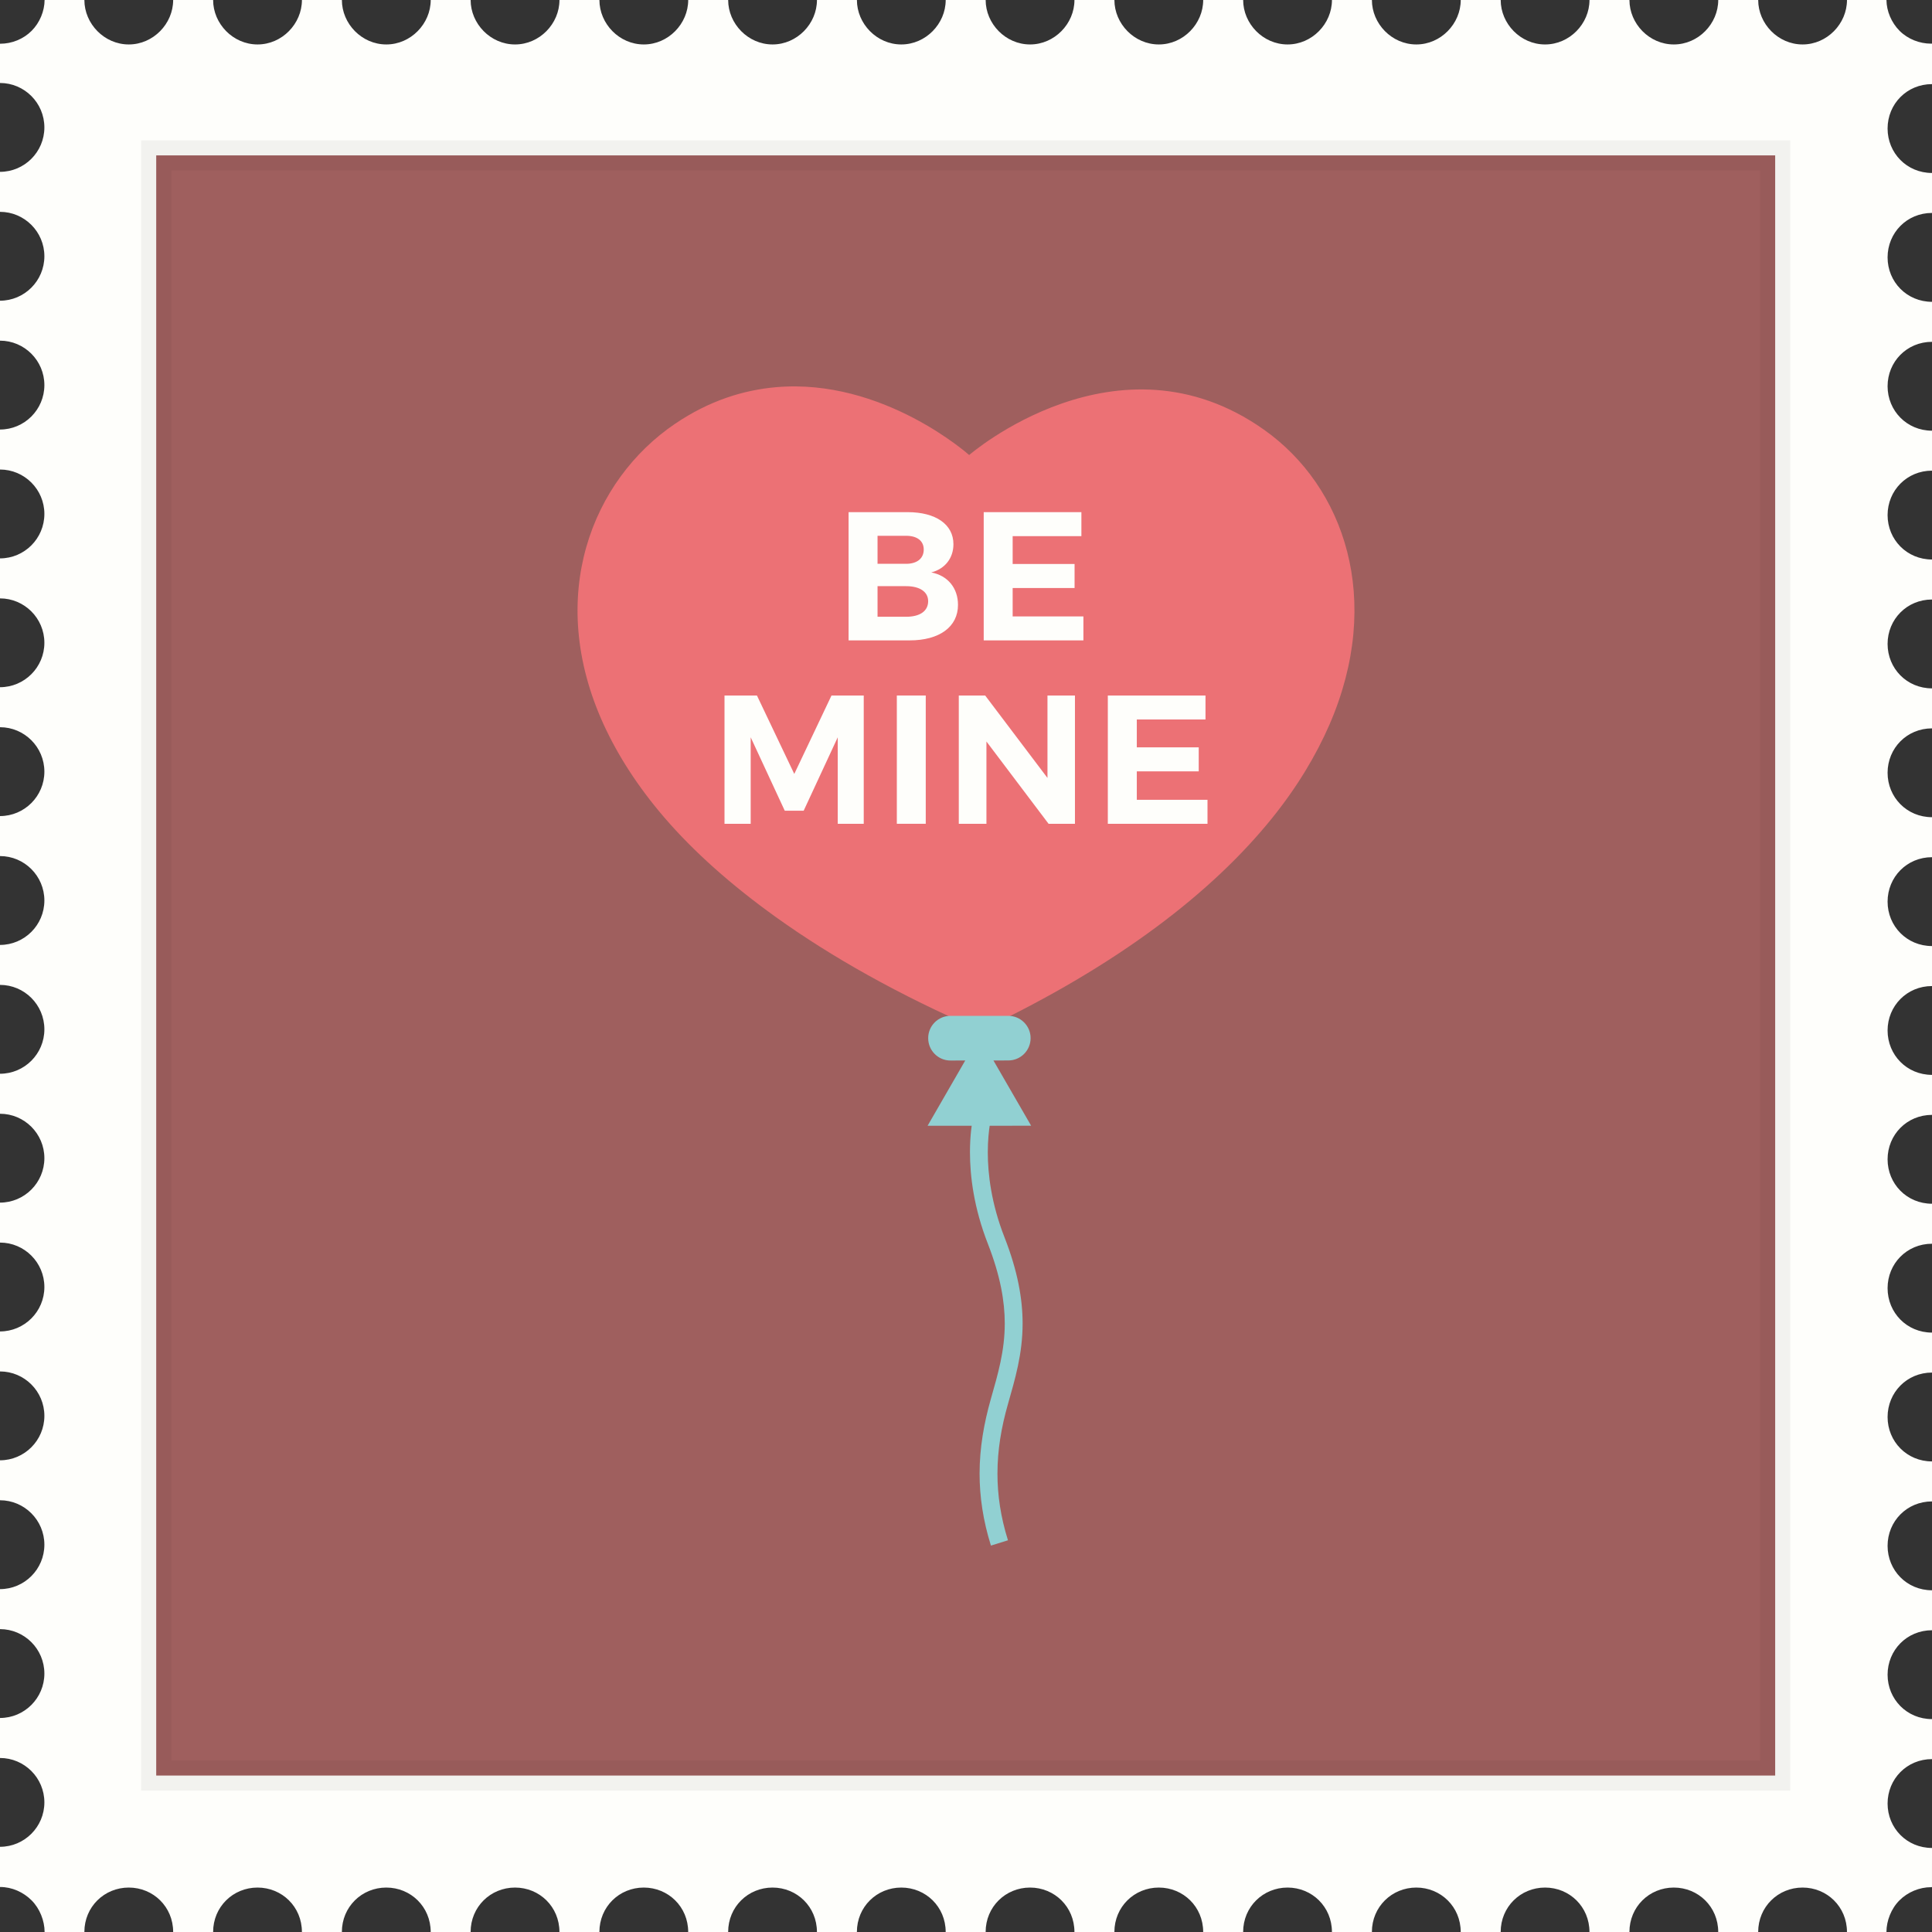 <?xml version="1.0" encoding="utf-8"?>
<!-- Generator: Adobe Illustrator 17.1.0, SVG Export Plug-In . SVG Version: 6.00 Build 0)  -->
<!DOCTYPE svg PUBLIC "-//W3C//DTD SVG 1.1//EN" "http://www.w3.org/Graphics/SVG/1.1/DTD/svg11.dtd">
<svg version="1.1" id="love-stamp-36" xmlns="http://www.w3.org/2000/svg" xmlns:xlink="http://www.w3.org/1999/xlink" x="0px"
	 y="0px" viewBox="0 0 1009.996 1009.996" enable-background="new 0 0 1009.996 1009.996" xml:space="preserve">
<rect x="0" y="0" width="1009.996" height="1009.996" fill="#333333" stroke="none"/>
<g>
	<g id="love-stamp-36-stamp">
		<path fill="#FEFEFB" d="M986.777,134.554c0-12.842,10.08-23.237,23.219-23.237V90.426
			c-13.139,0-23.219-10.415-23.219-23.238c0-12.822,10.08-23.218,23.219-23.218V22.824c0,0-0.355,0-0.435,0
			c-6.115,0-12.19-2.387-16.511-6.707C988.789,11.836,986.245,5.839,986.185,0h-20.634
			c0,12.408-10.396,23.238-23.218,23.238c-12.803,0-23.198-10.83-23.198-23.238h-20.891
			c0,12.408-10.396,23.238-23.218,23.238c-12.822,0-23.198-10.83-23.198-23.238H830.938
			c0,12.408-10.396,23.238-23.218,23.238c-12.822,0-23.198-10.83-23.198-23.238h-20.891
			c0,12.408-10.396,23.238-23.218,23.238c-12.822,0-23.219-10.83-23.219-23.238h-20.89
			c0,12.408-10.376,23.238-23.198,23.238c-12.822,0-23.219-10.83-23.219-23.238h-20.89
			c0,12.408-10.376,23.238-23.198,23.238S582.582,12.408,582.582,0h-20.89c0,12.408-10.396,23.238-23.198,23.238
			c-12.822,0-23.219-10.83-23.219-23.238h-20.89c0,12.408-10.396,23.238-23.218,23.238
			c-12.802,0-23.198-10.83-23.198-23.238h-20.89c0,12.408-10.396,23.238-23.218,23.238
			c-12.802,0-23.198-10.83-23.198-23.238h-20.89c0,12.408-10.396,23.238-23.218,23.238
			c-12.822,0-23.198-10.83-23.198-23.238h-20.89c0,12.408-10.396,23.238-23.218,23.238
			c-12.822,0-23.218-10.83-23.218-23.238h-20.871c0,12.408-10.396,23.238-23.218,23.238
			c-12.822,0-23.218-10.83-23.218-23.238h-20.891c0,12.408-10.376,23.238-23.198,23.238S111.415,12.408,111.415,0
			H90.525c0,12.408-10.396,23.238-23.198,23.238c-12.822,0-23.218-10.83-23.218-23.238h-20.792
			c-0.059,5.839-2.525,11.836-6.786,16.117c-4.32,4.32-10.317,6.746-16.432,6.746C0.079,22.863,0,22.824,0,22.824
			v20.555c12.763,0,23.199,10.396,23.199,23.238c0,12.822-10.435,23.218-23.199,23.218v20.91
			c12.763,0,23.199,10.396,23.199,23.218c0,12.822-10.435,23.238-23.199,23.238v20.89
			c12.763,0,23.199,10.416,23.199,23.238c0,12.822-10.435,23.218-23.199,23.218v20.91
			c12.763,0,23.199,10.396,23.199,23.218c0,12.842-10.435,23.238-23.199,23.238v20.91
			c12.763,0,23.199,10.396,23.199,23.218c0,12.822-10.435,23.218-23.199,23.218v20.91
			c12.763,0,23.199,10.396,23.199,23.238c0,12.822-10.435,23.218-23.199,23.218v20.91
			c12.763,0,23.199,10.396,23.199,23.218c0,12.822-10.435,23.238-23.199,23.238v20.89
			c12.763,0,23.199,10.396,23.199,23.238c0,12.822-10.435,23.218-23.199,23.218v20.91
			c12.763,0,23.199,10.396,23.199,23.218c0,12.822-10.435,23.238-23.199,23.238v20.891
			c12.763,0,23.199,10.396,23.199,23.237c0,12.822-10.435,23.218-23.199,23.218v20.91
			c12.763,0,23.199,10.396,23.199,23.218c0,12.843-10.435,23.238-23.199,23.238v20.89
			c12.763,0,23.199,10.416,23.199,23.238c0,12.822-10.435,23.218-23.199,23.218v20.91
			c12.763,0,23.199,10.396,23.199,23.238c0,12.821-10.435,23.218-23.199,23.218v20.91
			c12.763,0,23.199,10.396,23.199,23.218c0,12.822-10.435,23.218-23.199,23.218v21.009c0,0,0.079,0,0.099,0
			c6.115,0,12.112,2.663,16.432,7.003c4.301,4.301,6.767,10.672,6.786,16.512h20.792
			c0-13.139,10.396-23.219,23.218-23.219c12.803,0,23.198,10.08,23.198,23.219h20.891
			c0-13.139,10.396-23.219,23.218-23.219s23.198,10.08,23.198,23.219h20.891c0-13.139,10.396-23.219,23.218-23.219
			c12.822,0,23.218,10.08,23.218,23.219h20.871c0-13.139,10.396-23.219,23.218-23.219
			c12.822,0,23.218,10.08,23.218,23.219h20.89c0-13.139,10.376-23.219,23.198-23.219
			c12.822,0,23.218,10.08,23.218,23.219h20.89c0-13.139,10.396-23.219,23.198-23.219
			c12.822,0,23.218,10.08,23.218,23.219h20.89c0-13.139,10.396-23.219,23.198-23.219
			c12.822,0,23.218,10.08,23.218,23.219h20.89c0-13.139,10.396-23.219,23.219-23.219
			c12.802,0,23.198,10.08,23.198,23.219h20.89c0-13.139,10.396-23.219,23.219-23.219s23.198,10.08,23.198,23.219
			h20.89c0-13.139,10.396-23.219,23.219-23.219c12.822,0,23.198,10.08,23.198,23.219h20.89
			c0-13.139,10.396-23.219,23.219-23.219c12.822,0,23.218,10.08,23.218,23.219h20.891
			c0-13.139,10.376-23.219,23.198-23.219c12.822,0,23.218,10.08,23.218,23.219h20.891
			c0-13.139,10.376-23.219,23.198-23.219c12.822,0,23.218,10.08,23.218,23.219h20.891
			c0-13.139,10.396-23.219,23.198-23.219c12.822,0,23.218,10.08,23.218,23.219h20.634
			c0.019-5.84,2.486-12.211,6.786-16.512c4.32-4.34,10.475-6.904,16.59-6.904c0.079,0,0.435-0.099,0.435-0.078
			V966.064c-13.139,0-23.219-10.396-23.219-23.218c0-12.842,10.08-23.237,23.219-23.237v-20.91
			c-13.139,0-23.219-10.396-23.219-23.219c0-12.822,10.08-23.237,23.219-23.237v-20.891
			c-13.139,0-23.219-10.395-23.219-23.237c0-12.822,10.08-23.219,23.219-23.219v-20.91
			c-13.139,0-23.219-10.396-23.219-23.218c0-12.821,10.08-23.237,23.219-23.237v-20.891
			c-13.139,0-23.219-10.416-23.219-23.237c0-12.822,10.08-23.219,23.219-23.219v-20.909
			c-13.139,0-23.219-10.396-23.219-23.219c0-12.842,10.08-23.237,23.219-23.237v-20.91
			c-13.139,0-23.219-10.396-23.219-23.218c0-12.822,10.08-23.219,23.219-23.219v-20.91
			c-13.139,0-23.219-10.396-23.219-23.218c0-12.842,10.08-23.238,23.219-23.238v-20.91
			c-13.139,0-23.219-10.396-23.219-23.218c0-12.842,10.08-23.218,23.219-23.218v-20.91
			c-13.139,0-23.219-10.396-23.219-23.237c0-12.822,10.08-23.218,23.219-23.218v-20.91
			c-13.139,0-23.219-10.396-23.219-23.218c0-12.842,10.08-23.237,23.219-23.237v-20.891
			c-13.139,0-23.219-10.415-23.219-23.238c0-12.822,10.08-23.218,23.219-23.218v-20.91
			C996.857,157.773,986.777,147.376,986.777,134.554z"/>
		<g>
			<rect x="81.668" y="81.234" fill="#9F5F5E" width="846.345" height="846.976"/>
			<path opacity="0.05" d="M920.141,89.125v831.194H89.539V89.125H920.141 M935.903,73.363H73.777v862.717h862.126
				V73.363L935.903,73.363z"/>
		</g>
	</g>
</g>
<g id="love-stamp-36-heart-be-mine">
	<g id="love-stamp-36-heart-balloon">
		<g>
			<path fill="#EC7175" d="M660.708,224.586c-76.439-54.041-154.054,13.295-154.054,13.295
				s-45.016-40.36-100.94-35.468c-16.945,1.48-34.837,6.953-52.847,19.154
				c-43.211,29.294-68.017,90.041-37.244,157.289c7.338,15.969,17.773,32.381,31.898,48.773
				c14.992,17.389,34.364,34.798,58.193,51.881c28.574,20.476,63.697,40.459,106.918,59.18
				c72.484-34.285,121.574-72.752,152.426-111.061c13.197-16.393,22.972-32.805,29.936-48.773
				C723.32,313.513,702.805,254.314,660.708,224.586z"/>
		</g>
		<g>
			<path fill="#91D0D2" d="M496.861,531.056c-6.441,0.019-11.648,5.247-11.629,11.678
				c0,6.451,5.207,11.679,11.639,11.679l7.732-0.019l-19.686,34.126l54.139-0.019l-19.706-34.106l7.762-0.021
				c6.461,0,11.658-5.227,11.658-11.678c0-6.411-5.226-11.639-11.678-11.639h-10.337h-9.36H496.861z"/>
			<path fill="#91D0D2" d="M518.224,583.825c0.029-0.059,0.029-0.099,0.039-0.138h-9.537
				c-0.71,3.748-1.657,10.158-1.657,18.681c0,12.31,1.973,28.978,9.38,47.895
				c6.539,16.787,8.809,30.043,8.809,41.603c0,14.36-3.541,26.374-7.279,39.492
				c-3.61,12.724-5.879,25.585-5.879,39.019c0,12.014,1.815,24.481,5.928,37.618l8.906-2.781
				c-3.856-12.289-5.493-23.75-5.493-34.837c0-12.388,2.042-24.342,5.514-36.454
				c3.698-13.02,7.634-26.098,7.634-42.057c0-12.803-2.545-27.341-9.449-44.996
				c-6.943-17.715-8.748-33.16-8.748-44.503c0-6.293,0.572-11.304,1.105-14.696
				C517.781,585.955,518.046,584.653,518.224,583.825z"/>
		</g>
	</g>
	<g id="love-stamp-36-be-mine">
		<path fill="#FEFEFB" d="M474.471,267.738c14.765,0,23.957,6.421,23.957,16.757c0,7.279-4.418,12.921-11.599,14.755
			c8.61,1.618,13.986,8.148,13.986,16.965c0,11.481-9.676,18.562-25.29,18.562h-31.908v-67.04H474.471z
			 M458.759,294.743h14.933c5.681,0,9.212-2.772,9.212-7.466c0-4.587-3.531-7.181-9.212-7.181h-14.933V294.743z
			 M458.759,322.429h14.933c7.2,0,11.521-2.959,11.521-8.147c0-4.873-4.32-7.851-11.521-7.851h-14.933V322.429z"
			/>
		<path fill="#FEFEFB" d="M529.389,280.284v14.548h32.371v12.566h-32.371v14.854h36.987v12.526h-52.117v-67.04h51.062
			v12.546H529.389z"/>
		<path fill="#FEFEFB" d="M437.948,430.649v-45.213l-17.813,38.388h-9.883l-17.813-38.388v45.213h-13.69v-67.061h16.955
			l19.52,41.002l19.46-41.002h16.857v67.061H437.948z"/>
		<path fill="#FEFEFB" d="M468.839,430.649v-67.061h15.12v67.061H468.839z"/>
		<path fill="#FEFEFB" d="M548.16,430.649l-32.48-43.023v43.023H501.23v-67.061h13.789l32.568,43.093v-43.093h14.37
			v67.061H548.16z"/>
		<path fill="#FEFEFB" d="M594.289,376.125v14.559h32.371v12.556h-32.371v14.864h36.958v12.546h-52.108v-67.061h51.062
			v12.536H594.289z"/>
	</g>
</g>
</svg>
